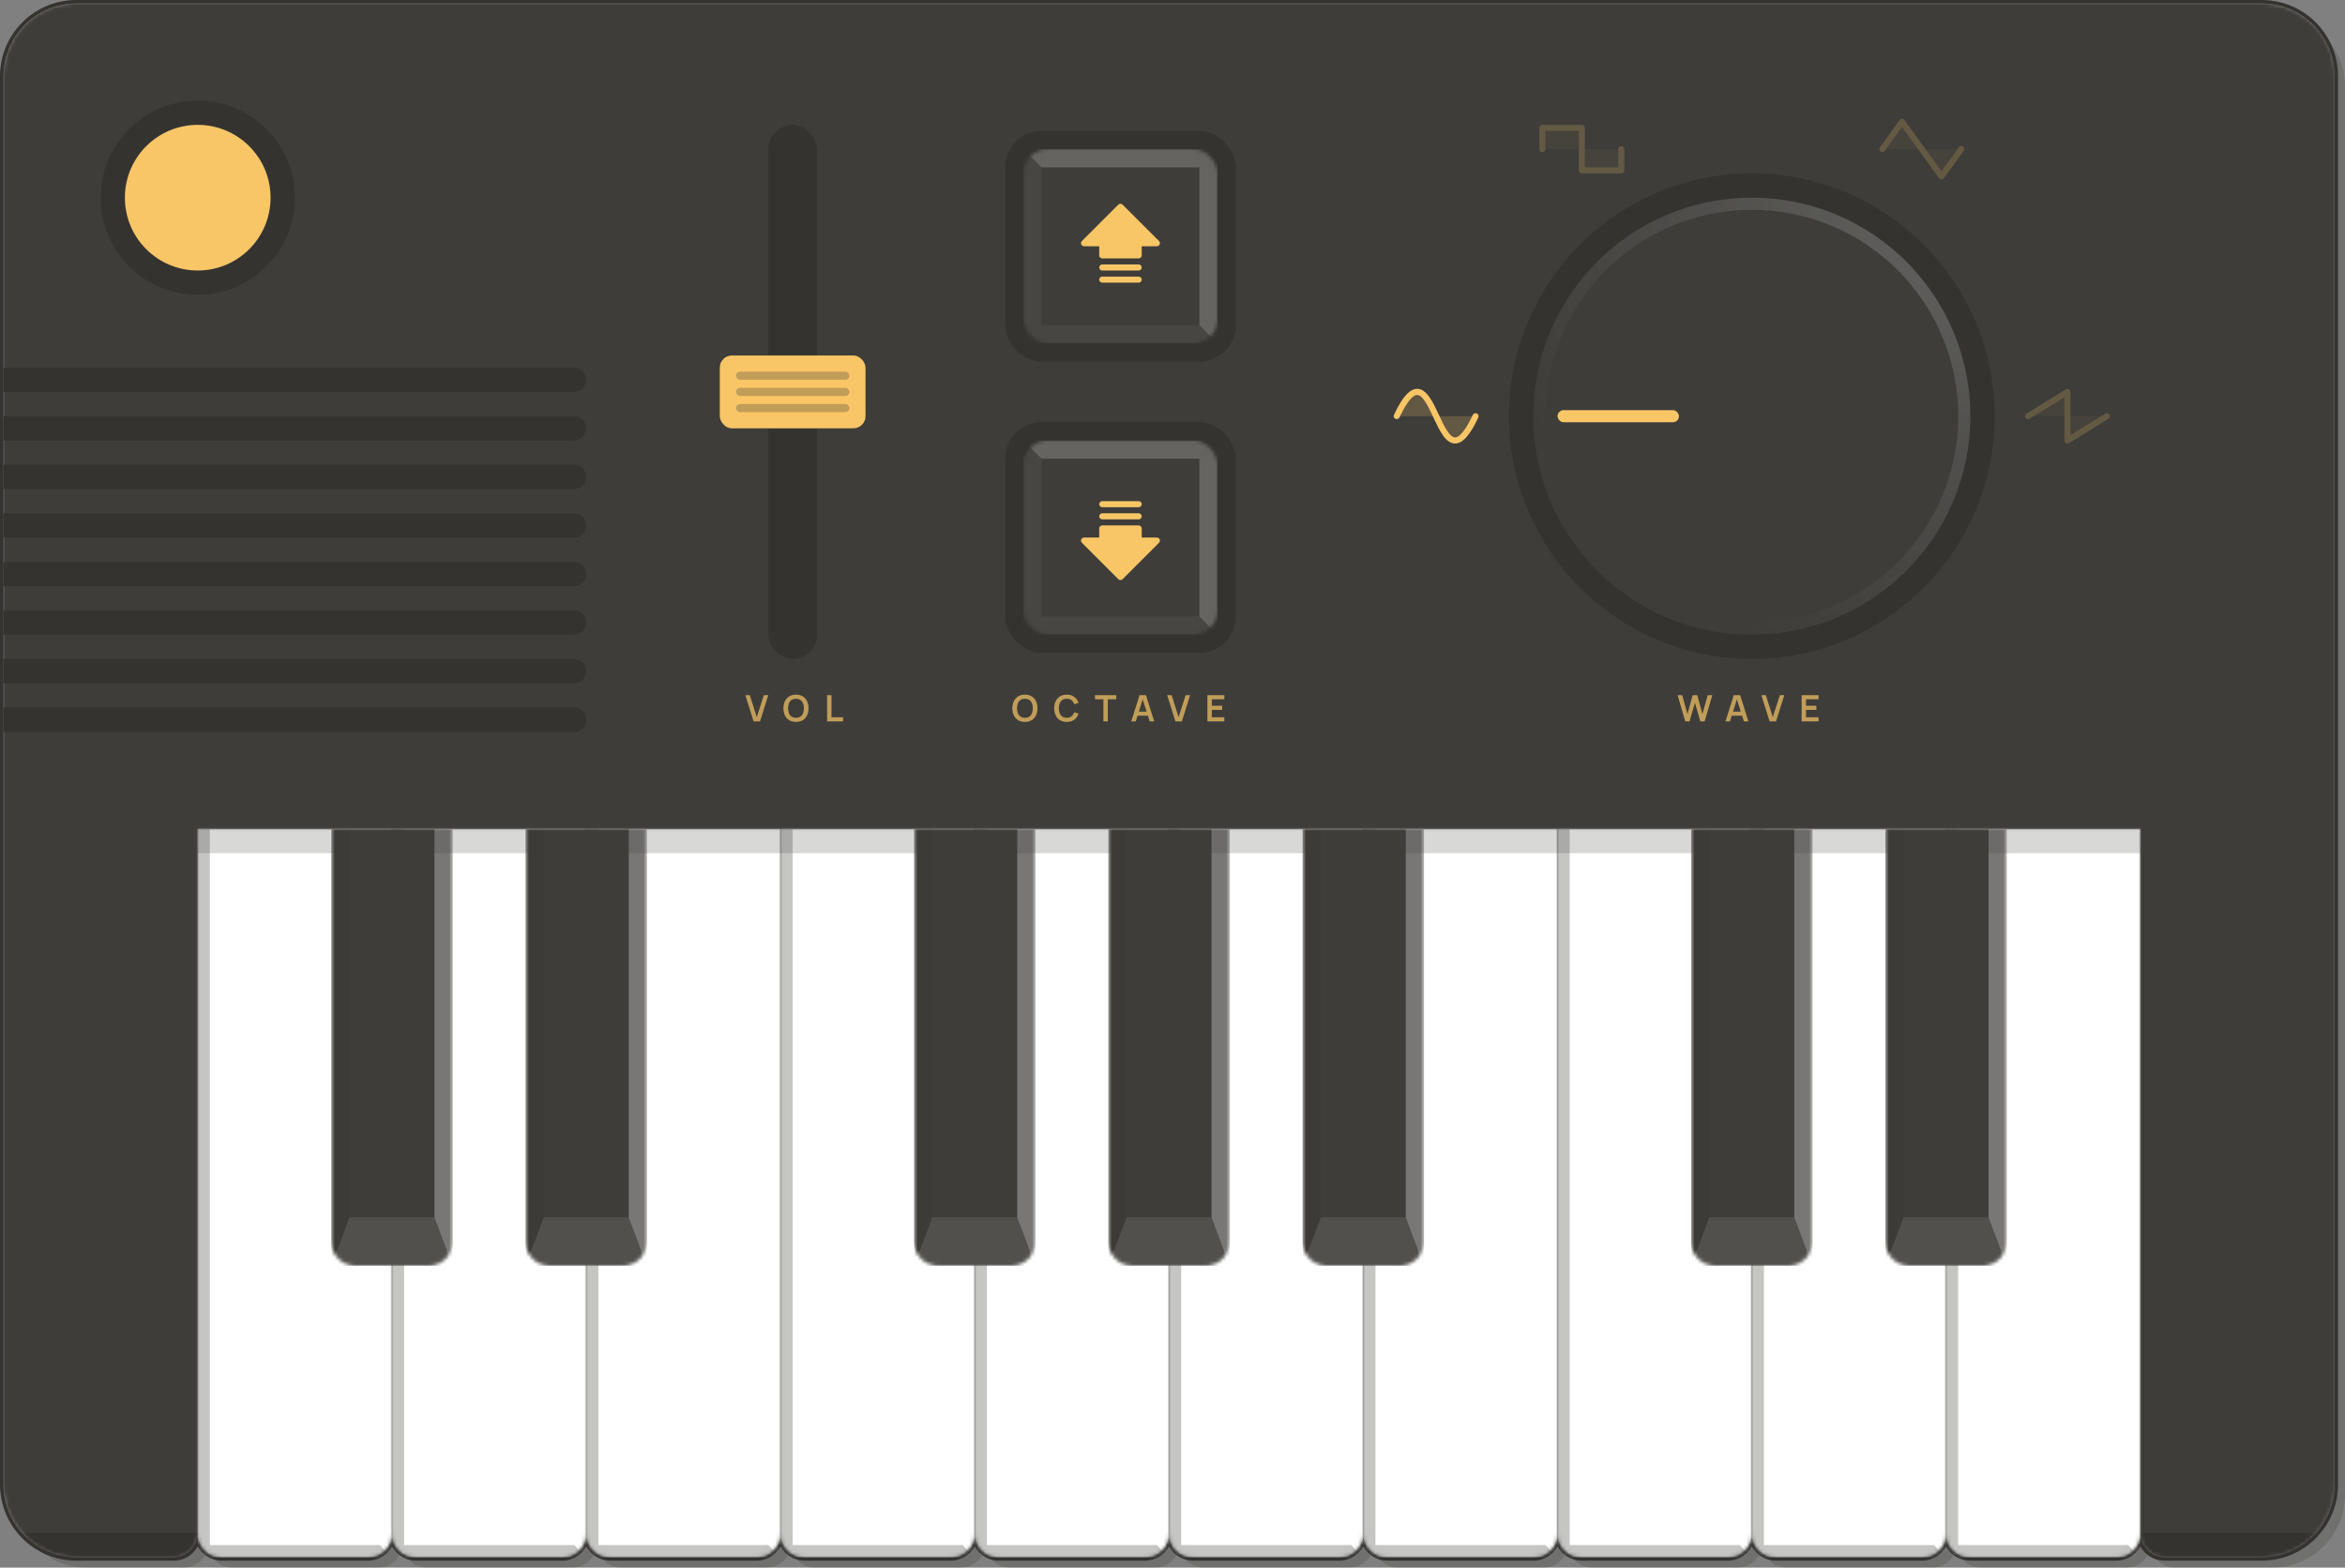 <svg width="676" height="452" viewBox="0 0 676 452" fill="none" xmlns="http://www.w3.org/2000/svg">
<rect x="0" y="0" width="676" height="452" fill="#808080" stroke="none"/>
<path opacity="0.2" fill-rule="evenodd" clip-rule="evenodd" d="M25 4C13.402 4 4 13.402 4 25V431C4 442.598 13.402 452 25 452H53C56.866 452 60 448.866 60 445C60 448.866 63.134 452 67 452H109C112.866 452 116 448.866 116 445C116 448.866 119.134 452 123 452H165C168.866 452 172 448.866 172 445C172 448.866 175.134 452 179 452H221C224.866 452 228 448.866 228 445C228 448.866 231.134 452 235 452H277C280.866 452 284 448.866 284 445C284 448.866 287.134 452 291 452H333C336.866 452 340 448.866 340 445C340 448.866 343.134 452 347 452H389C392.866 452 396 448.866 396 445C396 448.866 399.134 452 403 452H445C448.866 452 452 448.866 452 445C452 448.866 455.134 452 459 452H501C504.866 452 508 448.866 508 445C508 448.866 511.134 452 515 452H557C560.866 452 564 448.866 564 445C564 448.866 567.134 452 571 452H613C616.86 452 619.99 448.876 620 445.019C620.01 448.876 623.14 452 627 452H655C666.598 452 676 442.598 676 431V25C676 13.402 666.598 4 655 4H25Z" fill="#343330"/>
<path d="M22 0.5C10.126 0.5 0.5 10.126 0.5 22V428C0.5 439.874 10.126 449.5 22 449.5H50C53.191 449.5 55.916 447.507 57 444.698C58.084 447.507 60.809 449.5 64 449.5H106C109.191 449.5 111.917 447.507 113 444.698C114.083 447.507 116.809 449.5 120 449.5H162C165.191 449.5 167.917 447.507 169 444.698C170.083 447.507 172.809 449.5 176 449.5H218C221.191 449.5 223.917 447.507 225 444.698C226.083 447.507 228.809 449.5 232 449.5H274C277.191 449.5 279.917 447.507 281 444.698C282.083 447.507 284.809 449.5 288 449.5H330C333.191 449.5 335.917 447.507 337 444.698C338.083 447.507 340.809 449.5 344 449.5H386C389.191 449.5 391.917 447.507 393 444.698C394.083 447.507 396.809 449.5 400 449.5H442C445.191 449.5 447.917 447.507 449 444.698C450.083 447.507 452.809 449.5 456 449.5H498C501.191 449.5 503.917 447.507 505 444.698C506.083 447.507 508.809 449.5 512 449.5H554C557.191 449.5 559.917 447.507 561 444.698C562.083 447.507 564.809 449.5 568 449.5H610C613.191 449.5 615.917 447.507 617 444.698C618.083 447.507 620.809 449.5 624 449.5H652C663.874 449.5 673.5 439.874 673.5 428V22C673.5 10.126 663.874 0.5 652 0.5H22Z" stroke="#343330"/>
<mask id="mask0_215_32182" style="mask-type:alpha" maskUnits="userSpaceOnUse" x="1" y="1" width="672" height="448">
<path d="M1 22C1 10.402 10.402 1 22 1L652 1C663.598 1 673 10.402 673 22V428C673 439.598 663.598 449 652 449H624C620.134 449 617 445.866 617 442V239H57L57 442C57 445.866 53.866 449 50 449H22C10.402 449 1 439.598 1 428L1 22Z" fill="#31351F"/>
</mask>
<g mask="url(#mask0_215_32182)">
<path d="M1 22C1 10.402 10.402 1 22 1L652 1C663.598 1 673 10.402 673 22V428C673 439.598 663.598 449 652 449H624C620.134 449 617 445.866 617 442V239H57L57 442C57 445.866 53.866 449 50 449H22C10.402 449 1 439.598 1 428L1 22Z" fill="#3E3D3A"/>
<rect x="1" y="442" width="56" height="7" fill="#343330"/>
<rect x="617" y="442" width="56" height="7" fill="#343330"/>
</g>
<mask id="mask1_215_32182" style="mask-type:alpha" maskUnits="userSpaceOnUse" x="57" y="239" width="56" height="210">
<path d="M57 239H113V442C113 445.866 109.866 449 106 449H64C60.134 449 57 445.866 57 442V239Z" fill="white"/>
</mask>
<g mask="url(#mask1_215_32182)">
<path d="M57 239H113V449H57V239Z" fill="white"/>
<path opacity="0.3" d="M60.5 445.5H109.5L113 449H57L60.5 445.5Z" fill="#3E3D3A"/>
<path opacity="0.3" d="M60.5 239H57V449L60.5 445.5V239Z" fill="#3E3D3A"/>
</g>
<mask id="mask2_215_32182" style="mask-type:alpha" maskUnits="userSpaceOnUse" x="113" y="239" width="56" height="210">
<path d="M113 239H169L169 442C169 445.866 165.866 449 162 449H120C116.134 449 113 445.866 113 442L113 239Z" fill="white"/>
</mask>
<g mask="url(#mask2_215_32182)">
<path d="M113 239H169L169 449H113L113 239Z" fill="white"/>
<path opacity="0.3" d="M116.5 445.5H165.5L169 449H113L116.5 445.5Z" fill="#3E3D3A"/>
<path opacity="0.3" d="M116.5 239H113L113 449L116.5 445.5L116.5 239Z" fill="#3E3D3A"/>
</g>
<mask id="mask3_215_32182" style="mask-type:alpha" maskUnits="userSpaceOnUse" x="169" y="239" width="56" height="210">
<path d="M169 239H225V442C225 445.866 221.866 449 218 449H176C172.134 449 169 445.866 169 442V239Z" fill="white"/>
</mask>
<g mask="url(#mask3_215_32182)">
<path d="M169 239H225V449H169V239Z" fill="white"/>
<path opacity="0.3" d="M172.5 445.5H221.5L225 449H169L172.5 445.5Z" fill="#3E3D3A"/>
<path opacity="0.3" d="M172.5 239H169L169 449L172.5 445.5V239Z" fill="#3E3D3A"/>
</g>
<mask id="mask4_215_32182" style="mask-type:alpha" maskUnits="userSpaceOnUse" x="225" y="239" width="56" height="210">
<path d="M225 239H281V442C281 445.866 277.866 449 274 449H232C228.134 449 225 445.866 225 442V239Z" fill="white"/>
</mask>
<g mask="url(#mask4_215_32182)">
<path d="M225 239H281V449H225V239Z" fill="white"/>
<path opacity="0.3" d="M228.5 445.5H277.5L281 449H225L228.5 445.5Z" fill="#3E3D3A"/>
<path opacity="0.3" d="M228.5 239H225L225 449L228.5 445.5V239Z" fill="#3E3D3A"/>
</g>
<mask id="mask5_215_32182" style="mask-type:alpha" maskUnits="userSpaceOnUse" x="281" y="239" width="56" height="210">
<path d="M281 239H337V442C337 445.866 333.866 449 330 449H288C284.134 449 281 445.866 281 442V239Z" fill="white"/>
</mask>
<g mask="url(#mask5_215_32182)">
<path d="M281 239H337V449H281V239Z" fill="white"/>
<path opacity="0.3" d="M284.5 445.5H333.5L337 449H281L284.5 445.5Z" fill="#3E3D3A"/>
<path opacity="0.3" d="M284.5 239H281V449L284.5 445.5V239Z" fill="#3E3D3A"/>
</g>
<mask id="mask6_215_32182" style="mask-type:alpha" maskUnits="userSpaceOnUse" x="337" y="239" width="56" height="210">
<path d="M337 239H393V442C393 445.866 389.866 449 386 449H344C340.134 449 337 445.866 337 442V239Z" fill="white"/>
</mask>
<g mask="url(#mask6_215_32182)">
<path d="M337 239H393V449H337V239Z" fill="white"/>
<path opacity="0.3" d="M340.5 445.5H389.5L393 449H337L340.5 445.5Z" fill="#3E3D3A"/>
<path opacity="0.3" d="M340.5 239H337V449L340.5 445.5V239Z" fill="#3E3D3A"/>
</g>
<mask id="mask7_215_32182" style="mask-type:alpha" maskUnits="userSpaceOnUse" x="393" y="239" width="56" height="210">
<path d="M393 239H449V442C449 445.866 445.866 449 442 449H400C396.134 449 393 445.866 393 442V239Z" fill="white"/>
</mask>
<g mask="url(#mask7_215_32182)">
<path d="M393 239H449V449H393V239Z" fill="white"/>
<path opacity="0.3" d="M396.5 445.5H445.5L449 449H393L396.5 445.5Z" fill="#3E3D3A"/>
<path opacity="0.3" d="M396.5 239H393V449L396.5 445.5V239Z" fill="#3E3D3A"/>
</g>
<mask id="mask8_215_32182" style="mask-type:alpha" maskUnits="userSpaceOnUse" x="449" y="239" width="56" height="210">
<path d="M449 239H505V442C505 445.866 501.866 449 498 449H456C452.134 449 449 445.866 449 442V239Z" fill="white"/>
</mask>
<g mask="url(#mask8_215_32182)">
<path d="M449 239H505V449H449V239Z" fill="white"/>
<path opacity="0.3" d="M452.5 445.5H501.5L505 449H449L452.5 445.5Z" fill="#3E3D3A"/>
<path opacity="0.3" d="M452.5 239H449V449L452.5 445.5V239Z" fill="#3E3D3A"/>
</g>
<mask id="mask9_215_32182" style="mask-type:alpha" maskUnits="userSpaceOnUse" x="505" y="239" width="56" height="210">
<path d="M505 239H561V442C561 445.866 557.866 449 554 449H512C508.134 449 505 445.866 505 442V239Z" fill="white"/>
</mask>
<g mask="url(#mask9_215_32182)">
<path d="M505 239H561V449H505V239Z" fill="white"/>
<path opacity="0.3" d="M508.5 445.5H557.5L561 449H505L508.5 445.5Z" fill="#3E3D3A"/>
<path opacity="0.3" d="M508.5 239H505V449L508.5 445.5V239Z" fill="#3E3D3A"/>
</g>
<mask id="mask10_215_32182" style="mask-type:alpha" maskUnits="userSpaceOnUse" x="561" y="239" width="56" height="210">
<path d="M561 239H617V442C617 445.866 613.866 449 610 449H568C564.134 449 561 445.866 561 442V239Z" fill="white"/>
</mask>
<g mask="url(#mask10_215_32182)">
<path d="M561 239H617V449H561V239Z" fill="white"/>
<path opacity="0.3" d="M564.5 445.5H613.5L617 449H561L564.5 445.5Z" fill="#3E3D3A"/>
<path opacity="0.3" d="M564.5 239H561V449L564.5 445.5V239Z" fill="#3E3D3A"/>
</g>
<mask id="mask11_215_32182" style="mask-type:alpha" maskUnits="userSpaceOnUse" x="95" y="239" width="36" height="126">
<path d="M95.5 239H130.5V358C130.5 361.866 127.366 365 123.5 365H102.5C98.634 365 95.5 361.866 95.5 358V239Z" fill="white"/>
</mask>
<g mask="url(#mask11_215_32182)">
<path d="M95.5 239H130.5V365H95.5V239Z" fill="#3E3D3A"/>
<path opacity="0.1" d="M100.75 351H125.25L130.5 365H95.5L100.75 351Z" fill="white"/>
<path opacity="0.3" d="M125.25 351L130.5 365V239H125.25V351Z" fill="white"/>
<path opacity="0.2" d="M100.75 351L95.5 365L95.5 239H100.75V351Z" fill="#343330"/>
</g>
<mask id="mask12_215_32182" style="mask-type:alpha" maskUnits="userSpaceOnUse" x="151" y="238" width="36" height="127">
<path d="M151.5 238.998H186.5V357.998C186.5 361.864 183.366 364.998 179.5 364.998H158.5C154.634 364.998 151.5 361.864 151.5 357.998V238.998Z" fill="white"/>
</mask>
<g mask="url(#mask12_215_32182)">
<path d="M151.5 238.998H186.5V364.998H151.5V238.998Z" fill="#3E3D3A"/>
<path opacity="0.1" d="M156.75 350.998H181.25L186.5 364.998H151.5L156.75 350.998Z" fill="white"/>
<path opacity="0.3" d="M181.25 350.998L186.5 364.998V238.998H181.25V350.998Z" fill="white"/>
<path opacity="0.2" d="M156.75 350.998L151.5 364.998V238.998H156.75V350.998Z" fill="#343330"/>
</g>
<mask id="mask13_215_32182" style="mask-type:alpha" maskUnits="userSpaceOnUse" x="263" y="239" width="36" height="126">
<path d="M263.5 239H298.5V358C298.5 361.866 295.366 365 291.5 365H270.5C266.634 365 263.5 361.866 263.5 358V239Z" fill="white"/>
</mask>
<g mask="url(#mask13_215_32182)">
<path d="M263.5 239H298.5V365H263.5V239Z" fill="#3E3D3A"/>
<path opacity="0.1" d="M268.75 351H293.25L298.5 365H263.5L268.75 351Z" fill="white"/>
<path opacity="0.3" d="M293.25 351L298.5 365V239H293.25V351Z" fill="white"/>
<path opacity="0.2" d="M268.75 351L263.5 365V239H268.75V351Z" fill="#343330"/>
</g>
<mask id="mask14_215_32182" style="mask-type:alpha" maskUnits="userSpaceOnUse" x="319" y="239" width="36" height="126">
<path d="M319.5 239H354.5V358C354.5 361.866 351.366 365 347.5 365H326.5C322.634 365 319.5 361.866 319.5 358V239Z" fill="white"/>
</mask>
<g mask="url(#mask14_215_32182)">
<path d="M319.5 239H354.5V365H319.5V239Z" fill="#3E3D3A"/>
<path opacity="0.1" d="M324.75 351H349.25L354.5 365H319.5L324.75 351Z" fill="white"/>
<path opacity="0.3" d="M349.25 351L354.5 365V239H349.25V351Z" fill="white"/>
<path opacity="0.2" d="M324.75 351L319.5 365V239H324.75V351Z" fill="#343330"/>
</g>
<mask id="mask15_215_32182" style="mask-type:alpha" maskUnits="userSpaceOnUse" x="375" y="239" width="36" height="126">
<path d="M375.499 239H410.499V358C410.499 361.866 407.365 365 403.499 365H382.499C378.633 365 375.499 361.866 375.499 358V239Z" fill="white"/>
</mask>
<g mask="url(#mask15_215_32182)">
<path d="M375.499 239H410.499V365H375.499V239Z" fill="#3E3D3A"/>
<path opacity="0.1" d="M380.749 351H405.249L410.499 365H375.499L380.749 351Z" fill="white"/>
<path opacity="0.3" d="M405.249 351L410.499 365L410.499 239H405.249V351Z" fill="white"/>
<path opacity="0.2" d="M380.749 351L375.499 365V239H380.749V351Z" fill="#343330"/>
</g>
<mask id="mask16_215_32182" style="mask-type:alpha" maskUnits="userSpaceOnUse" x="487" y="239" width="36" height="126">
<path d="M487.5 239H522.5V358C522.5 361.866 519.366 365 515.5 365H494.5C490.634 365 487.5 361.866 487.5 358V239Z" fill="white"/>
</mask>
<g mask="url(#mask16_215_32182)">
<path d="M487.5 239H522.5V365H487.5V239Z" fill="#3E3D3A"/>
<path opacity="0.1" d="M492.75 351H517.25L522.5 365H487.5L492.75 351Z" fill="white"/>
<path opacity="0.3" d="M517.25 351L522.5 365V239H517.25V351Z" fill="white"/>
<path opacity="0.2" d="M492.75 351L487.5 365V239H492.75V351Z" fill="#343330"/>
</g>
<mask id="mask17_215_32182" style="mask-type:alpha" maskUnits="userSpaceOnUse" x="543" y="239" width="36" height="126">
<path d="M543.5 239H578.5V358C578.5 361.866 575.366 365 571.5 365H550.5C546.634 365 543.5 361.866 543.5 358V239Z" fill="white"/>
</mask>
<g mask="url(#mask17_215_32182)">
<path d="M543.5 239H578.5V365H543.5V239Z" fill="#3E3D3A"/>
<path opacity="0.1" d="M548.75 351H573.25L578.5 365H543.5L548.75 351Z" fill="white"/>
<path opacity="0.3" d="M573.25 351L578.5 365V239H573.25V351Z" fill="white"/>
<path opacity="0.2" d="M548.75 351L543.5 365V239H548.75V351Z" fill="#343330"/>
</g>
<rect opacity="0.2" x="57" y="239" width="560" height="7" fill="#3E3D3A"/>
<circle cx="505" cy="120" r="66.5" fill="#3E3D3A" stroke="#343330" stroke-width="7"/>
<path opacity="0.2" d="M425.375 120C419.688 132.124 416.844 126.063 414 120H425.375ZM402.625 120H414C411.156 113.937 408.313 107.876 402.625 120Z" fill="#F8C666"/>
<path d="M426.167 120.372C423.761 125.491 421.639 127.875 419.473 127.875C416.728 127.875 415.018 124.231 413.208 120.372C411.78 117.327 410.161 113.875 408.531 113.875C406.737 113.875 404.56 117.945 403.421 120.372C403.32 120.578 403.142 120.735 402.926 120.811C402.709 120.887 402.472 120.875 402.264 120.777C402.057 120.68 401.896 120.505 401.816 120.29C401.736 120.075 401.744 119.837 401.837 119.628C404.234 114.509 406.361 112.125 408.531 112.125C411.276 112.125 412.986 115.769 414.796 119.628C416.22 122.673 417.839 126.125 419.469 126.125C421.262 126.125 423.44 122.055 424.579 119.628C424.68 119.422 424.858 119.265 425.074 119.189C425.291 119.113 425.528 119.125 425.736 119.223C425.943 119.32 426.104 119.495 426.184 119.71C426.264 119.925 426.256 120.163 426.162 120.372H426.167Z" fill="#F8C666"/>
<g opacity="0.2">
<path opacity="0.2" d="M456 36.875V43H444.625V36.875H456ZM456 43V49.125H467.375V43H456Z" fill="#F8C666"/>
<path d="M468.25 43V49.125C468.25 49.357 468.158 49.58 467.994 49.744C467.83 49.908 467.607 50 467.375 50H456C455.768 50 455.545 49.908 455.381 49.744C455.217 49.58 455.125 49.357 455.125 49.125V37.75H445.5V43C445.5 43.232 445.408 43.455 445.244 43.619C445.08 43.783 444.857 43.875 444.625 43.875C444.393 43.875 444.17 43.783 444.006 43.619C443.842 43.455 443.75 43.232 443.75 43V36.875C443.75 36.643 443.842 36.42 444.006 36.256C444.17 36.092 444.393 36 444.625 36H456C456.232 36 456.455 36.092 456.619 36.256C456.783 36.42 456.875 36.643 456.875 36.875V48.25H466.5V43C466.5 42.768 466.592 42.545 466.756 42.381C466.92 42.217 467.143 42.125 467.375 42.125C467.607 42.125 467.83 42.217 467.994 42.381C468.158 42.545 468.25 42.768 468.25 43Z" fill="#F8C666"/>
</g>
<g opacity="0.2">
<path opacity="0.2" d="M548.313 35.125L554 43H542.625L548.313 35.125ZM565.375 43H554L559.688 50.875L565.375 43Z" fill="#F8C666"/>
<path d="M566.084 43.512L560.396 51.387C560.315 51.5 560.208 51.592 560.085 51.656C559.961 51.719 559.824 51.752 559.685 51.752C559.546 51.752 559.409 51.719 559.286 51.656C559.162 51.592 559.055 51.5 558.974 51.387L548.312 36.62L543.335 43.51C543.268 43.604 543.183 43.683 543.085 43.743C542.987 43.804 542.878 43.844 542.765 43.863C542.651 43.882 542.535 43.877 542.423 43.851C542.311 43.825 542.205 43.776 542.112 43.709C542.019 43.642 541.939 43.557 541.879 43.459C541.818 43.361 541.778 43.253 541.759 43.139C541.741 43.026 541.745 42.91 541.771 42.797C541.798 42.685 541.846 42.58 541.913 42.486L547.6 34.611C547.681 34.499 547.788 34.407 547.912 34.343C548.035 34.28 548.172 34.247 548.311 34.247C548.45 34.247 548.587 34.28 548.711 34.343C548.835 34.407 548.941 34.499 549.022 34.611L559.687 49.377L564.665 42.486C564.732 42.393 564.817 42.314 564.915 42.253C565.013 42.193 565.122 42.152 565.235 42.134C565.349 42.115 565.465 42.119 565.577 42.146C565.689 42.172 565.795 42.22 565.888 42.287C565.981 42.355 566.06 42.44 566.121 42.537C566.182 42.635 566.222 42.744 566.241 42.858C566.259 42.971 566.255 43.087 566.229 43.199C566.202 43.311 566.154 43.417 566.087 43.51L566.084 43.512Z" fill="#F8C666"/>
</g>
<g opacity="0.2">
<path opacity="0.2" d="M596 113V120H584.625L596 113ZM607.375 120H596V127L607.375 120Z" fill="#F8C666"/>
<path d="M607.833 120.744L596.458 127.744C596.326 127.826 596.174 127.87 596.018 127.874C595.863 127.877 595.709 127.839 595.573 127.763C595.438 127.687 595.324 127.576 595.246 127.442C595.167 127.308 595.125 127.155 595.125 126.999V114.566L585.083 120.744C584.886 120.857 584.653 120.889 584.433 120.832C584.213 120.776 584.023 120.637 583.904 120.443C583.785 120.25 583.746 120.017 583.795 119.796C583.844 119.574 583.977 119.38 584.167 119.255L595.542 112.255C595.674 112.173 595.826 112.128 595.982 112.125C596.137 112.122 596.291 112.16 596.427 112.236C596.563 112.312 596.676 112.423 596.755 112.557C596.833 112.691 596.875 112.844 596.875 112.999V125.433L606.917 119.255C607.114 119.142 607.347 119.11 607.567 119.167C607.788 119.223 607.977 119.362 608.096 119.556C608.215 119.749 608.254 119.981 608.205 120.203C608.156 120.425 608.023 120.619 607.833 120.744Z" fill="#F8C666"/>
</g>
<path opacity="0.2" fill-rule="evenodd" clip-rule="evenodd" d="M505 183C539.794 183 568 154.794 568 120C568 85.206 539.794 57 505 57C470.206 57 442 85.206 442 120C442 154.794 470.206 183 505 183ZM505 179.5C537.861 179.5 564.5 152.861 564.5 120C564.5 87.139 537.861 60.5 505 60.5C472.139 60.5 445.5 87.139 445.5 120C445.5 152.861 472.139 179.5 505 179.5Z" fill="url(#paint0_radial_215_32182)"/>
<rect x="449" y="118.25" width="35" height="3.5" rx="1.75" fill="#F8C666"/>
<rect x="289.75" y="37.75" width="66.5" height="66.5" rx="10.5" fill="#343330"/>
<mask id="mask18_215_32182" style="mask-type:alpha" maskUnits="userSpaceOnUse" x="295" y="43" width="56" height="56">
<rect x="295" y="43" width="56" height="56" rx="7" fill="#C0A9B0"/>
</mask>
<g mask="url(#mask18_215_32182)">
<rect x="295" y="43" width="56" height="56" fill="#3E3D3A"/>
<path d="M329.125 80.626C329.125 80.858 329.033 81.08 328.869 81.244C328.705 81.409 328.482 81.501 328.25 81.501H317.75C317.518 81.501 317.295 81.409 317.131 81.244C316.967 81.08 316.875 80.858 316.875 80.626C316.875 80.394 316.967 80.171 317.131 80.007C317.295 79.843 317.518 79.751 317.75 79.751H328.25C328.482 79.751 328.705 79.843 328.869 80.007C329.033 80.171 329.125 80.394 329.125 80.626ZM334.119 69.507L323.619 59.007C323.538 58.925 323.441 58.861 323.335 58.817C323.229 58.773 323.115 58.75 323 58.75C322.885 58.75 322.771 58.773 322.665 58.817C322.559 58.861 322.462 58.925 322.381 59.007L311.881 69.507C311.758 69.629 311.675 69.785 311.641 69.955C311.607 70.125 311.625 70.301 311.691 70.461C311.757 70.621 311.869 70.757 312.013 70.853C312.157 70.95 312.327 71.001 312.5 71.001H316.875V73.626C316.875 73.858 316.967 74.08 317.131 74.244C317.295 74.409 317.518 74.501 317.75 74.501H328.25C328.482 74.501 328.705 74.409 328.869 74.244C329.033 74.08 329.125 73.858 329.125 73.626V71.001H333.5C333.673 71.001 333.842 70.95 333.986 70.853C334.13 70.757 334.243 70.621 334.309 70.461C334.375 70.301 334.393 70.125 334.359 69.955C334.325 69.785 334.242 69.629 334.119 69.507ZM328.25 76.251H317.75C317.518 76.251 317.295 76.343 317.131 76.507C316.967 76.671 316.875 76.894 316.875 77.126C316.875 77.358 316.967 77.58 317.131 77.744C317.295 77.909 317.518 78.001 317.75 78.001H328.25C328.482 78.001 328.705 77.909 328.869 77.744C329.033 77.58 329.125 77.358 329.125 77.126C329.125 76.894 329.033 76.671 328.869 76.507C328.705 76.343 328.482 76.251 328.25 76.251Z" fill="#F8C666"/>
<path opacity="0.05" d="M295 43L300.25 48.25V93.75L295 99V43Z" fill="white"/>
<path opacity="0.2" d="M345.75 48.25L351 43V99L345.75 93.75V48.25Z" fill="white"/>
<path opacity="0.05" d="M295 99H351L345.75 93.75L300.25 93.75L295 99Z" fill="white"/>
<path opacity="0.2" d="M295 43H351L345.75 48.25H300.25L295 43Z" fill="white"/>
</g>
<rect x="289.75" y="121.75" width="66.5" height="66.5" rx="10.5" fill="#343330"/>
<mask id="mask19_215_32182" style="mask-type:alpha" maskUnits="userSpaceOnUse" x="295" y="127" width="56" height="56">
<rect x="295" y="127" width="56" height="56" rx="7" fill="#C0A9B0"/>
</mask>
<g mask="url(#mask19_215_32182)">
<rect x="295" y="127" width="56" height="56" fill="#3E3D3A"/>
<path d="M316.875 145.375C316.875 145.143 316.967 144.92 317.131 144.756C317.295 144.592 317.518 144.5 317.75 144.5H328.25C328.482 144.5 328.705 144.592 328.869 144.756C329.033 144.92 329.125 145.143 329.125 145.375C329.125 145.607 329.033 145.83 328.869 145.994C328.705 146.158 328.482 146.25 328.25 146.25H317.75C317.518 146.25 317.295 146.158 317.131 145.994C316.967 145.83 316.875 145.607 316.875 145.375ZM334.308 155.54C334.242 155.38 334.13 155.244 333.986 155.148C333.842 155.051 333.673 155 333.5 155H329.125V152.375C329.125 152.143 329.033 151.92 328.869 151.756C328.705 151.592 328.482 151.5 328.25 151.5H317.75C317.518 151.5 317.295 151.592 317.131 151.756C316.967 151.92 316.875 152.143 316.875 152.375V155H312.5C312.327 155 312.157 155.051 312.013 155.147C311.869 155.243 311.757 155.38 311.691 155.54C311.625 155.7 311.607 155.876 311.641 156.046C311.675 156.216 311.758 156.372 311.881 156.494L322.381 166.994C322.462 167.075 322.559 167.14 322.665 167.184C322.771 167.228 322.885 167.251 323 167.251C323.115 167.251 323.229 167.228 323.335 167.184C323.441 167.14 323.538 167.075 323.619 166.994L334.119 156.494C334.241 156.372 334.325 156.216 334.358 156.046C334.392 155.876 334.375 155.7 334.308 155.54ZM317.75 149.75H328.25C328.482 149.75 328.705 149.658 328.869 149.494C329.033 149.33 329.125 149.107 329.125 148.875C329.125 148.643 329.033 148.42 328.869 148.256C328.705 148.092 328.482 148 328.25 148H317.75C317.518 148 317.295 148.092 317.131 148.256C316.967 148.42 316.875 148.643 316.875 148.875C316.875 149.107 316.967 149.33 317.131 149.494C317.295 149.658 317.518 149.75 317.75 149.75Z" fill="#F8C666"/>
<path opacity="0.05" d="M295 127L300.25 132.25V177.75L295 183V127Z" fill="white"/>
<path opacity="0.2" d="M345.75 132.25L351 127V183L345.75 177.75V132.25Z" fill="white"/>
<path opacity="0.05" d="M295 183H351L345.75 177.75H300.25L295 183Z" fill="white"/>
<path opacity="0.2" d="M295 127H351L345.75 132.25H300.25L295 127Z" fill="white"/>
</g>
<rect x="221.5" y="36" width="14" height="154" rx="7" fill="#343330"/>
<rect x="207.5" y="102.5" width="42" height="21" rx="3.5" fill="#F8C666"/>
<rect opacity="0.3" x="212.167" y="107.166" width="32.667" height="2.333" rx="1.167" fill="#3E3D3A"/>
<rect opacity="0.3" x="212.167" y="111.832" width="32.667" height="2.333" rx="1.167" fill="#3E3D3A"/>
<rect opacity="0.3" x="212.167" y="116.498" width="32.667" height="2.333" rx="1.167" fill="#3E3D3A"/>
<path fill-rule="evenodd" clip-rule="evenodd" d="M165.5 106H1V113H165.5C167.433 113 169 111.433 169 109.5C169 107.567 167.433 106 165.5 106ZM165.5 120H1V127H165.5C167.433 127 169 125.433 169 123.5C169 121.567 167.433 120 165.5 120ZM1 134L165.5 134C167.433 134 169 135.567 169 137.5C169 139.433 167.433 141 165.5 141H1V134ZM165.5 148H1V155H165.5C167.433 155 169 153.433 169 151.5C169 149.567 167.433 148 165.5 148ZM1 162H165.5C167.433 162 169 163.567 169 165.5C169 167.433 167.433 169 165.5 169H1V162ZM165.5 176H1L1 183H165.5C167.433 183 169 181.433 169 179.5C169 177.567 167.433 176 165.5 176ZM1 190H165.5C167.433 190 169 191.567 169 193.5C169 195.433 167.433 197 165.5 197H1L1 190ZM165.5 204H1L1 211H165.5C167.433 211 169 209.433 169 207.5C169 205.567 167.433 204 165.5 204Z" fill="#343330"/>
<circle cx="57" cy="57" r="28" fill="#343330"/>
<circle cx="57" cy="57" r="21" fill="#F8C666"/>
<g opacity="0.7">
<path d="M295.455 208.158C294.699 208.158 294.051 207.994 293.512 207.665C292.973 207.332 292.559 206.87 292.268 206.279C291.981 205.687 291.838 205.001 291.838 204.221C291.838 203.44 291.981 202.754 292.268 202.163C292.559 201.571 292.973 201.111 293.512 200.782C294.051 200.449 294.699 200.283 295.455 200.283C296.211 200.283 296.858 200.449 297.397 200.782C297.94 201.111 298.355 201.571 298.642 202.163C298.932 202.754 299.077 203.44 299.077 204.221C299.077 205.001 298.932 205.687 298.642 206.279C298.355 206.87 297.94 207.332 297.397 207.665C296.858 207.994 296.211 208.158 295.455 208.158ZM295.455 206.966C295.962 206.97 296.384 206.858 296.72 206.63C297.06 206.403 297.313 206.083 297.481 205.67C297.653 205.257 297.739 204.774 297.739 204.221C297.739 203.668 297.653 203.188 297.481 202.782C297.313 202.373 297.06 202.054 296.72 201.827C296.384 201.599 295.962 201.482 295.455 201.475C294.947 201.471 294.526 201.583 294.19 201.811C293.854 202.038 293.6 202.359 293.428 202.772C293.26 203.185 293.176 203.668 293.176 204.221C293.176 204.774 293.26 205.255 293.428 205.664C293.596 206.07 293.848 206.387 294.184 206.615C294.524 206.842 294.947 206.959 295.455 206.966Z" fill="#F8C666"/>
<path d="M307.52 208.158C306.764 208.158 306.116 207.994 305.577 207.665C305.038 207.332 304.623 206.87 304.333 206.279C304.046 205.687 303.902 205.001 303.902 204.221C303.902 203.44 304.046 202.754 304.333 202.163C304.623 201.571 305.038 201.111 305.577 200.782C306.116 200.449 306.764 200.283 307.52 200.283C308.391 200.283 309.117 200.502 309.698 200.939C310.279 201.373 310.687 201.96 310.922 202.698L309.646 203.05C309.499 202.556 309.249 202.171 308.895 201.895C308.542 201.615 308.083 201.475 307.52 201.475C307.012 201.475 306.589 201.589 306.249 201.816C305.913 202.044 305.659 202.364 305.488 202.777C305.32 203.186 305.234 203.668 305.231 204.221C305.231 204.774 305.315 205.257 305.483 205.67C305.654 206.079 305.91 206.398 306.249 206.625C306.589 206.853 307.012 206.966 307.52 206.966C308.083 206.966 308.542 206.826 308.895 206.546C309.249 206.266 309.499 205.881 309.646 205.391L310.922 205.743C310.687 206.482 310.279 207.07 309.698 207.507C309.117 207.941 308.391 208.158 307.52 208.158Z" fill="#F8C666"/>
<path d="M318.091 208.001V201.627H315.644V200.441H321.803V201.627H319.356V208.001H318.091Z" fill="#F8C666"/>
<path d="M326.112 208.001L328.495 200.441H330.349L332.732 208.001H331.43L329.267 201.218H329.551L327.414 208.001H326.112ZM327.44 206.363V205.181H331.409V206.363H327.44Z" fill="#F8C666"/>
<path d="M338.844 208.001L336.461 200.441H337.763L339.758 206.772L341.779 200.441H343.081L340.697 208.001H338.844Z" fill="#F8C666"/>
<path d="M348.07 208.001V200.441H352.952V201.627H349.335V203.491H352.322V204.677H349.335V206.814H352.952V208.001H348.07Z" fill="#F8C666"/>
</g>
<g opacity="0.7">
<path d="M485.816 208.001L483.605 200.441H484.934L486.44 205.901L487.942 200.452L489.27 200.441L490.777 205.901L492.278 200.441H493.607L491.402 208.001H490.152L488.603 202.625L487.065 208.001H485.816Z" fill="#F8C666"/>
<path d="M497.4 208.001L499.784 200.441H501.637L504.02 208.001H502.718L500.555 201.218H500.839L498.702 208.001H497.4ZM498.728 206.363V205.182H502.697V206.363H498.728Z" fill="#F8C666"/>
<path d="M510.132 208.001L507.749 200.441H509.051L511.046 206.773L513.067 200.441H514.369L511.985 208.001H510.132Z" fill="#F8C666"/>
<path d="M519.358 208.001V200.441H524.24V201.628H520.623V203.492H523.61V204.678H520.623V206.815H524.24V208.001H519.358Z" fill="#F8C666"/>
</g>
<g opacity="0.7">
<path d="M217.243 208.001L214.86 200.441H216.162L218.157 206.772L220.178 200.441H221.48L219.097 208.001H217.243Z" fill="#F8C666"/>
<path d="M229.461 208.158C228.705 208.158 228.058 207.994 227.519 207.665C226.98 207.332 226.565 206.87 226.274 206.279C225.987 205.687 225.844 205.001 225.844 204.221C225.844 203.44 225.987 202.754 226.274 202.163C226.565 201.571 226.98 201.111 227.519 200.782C228.058 200.449 228.705 200.283 229.461 200.283C230.217 200.283 230.865 200.449 231.404 200.782C231.946 201.111 232.361 201.571 232.648 202.163C232.938 202.754 233.084 203.44 233.084 204.221C233.084 205.001 232.938 205.687 232.648 206.279C232.361 206.87 231.946 207.332 231.404 207.665C230.865 207.994 230.217 208.158 229.461 208.158ZM229.461 206.966C229.969 206.97 230.39 206.858 230.726 206.63C231.066 206.403 231.32 206.083 231.488 205.67C231.659 205.257 231.745 204.774 231.745 204.221C231.745 203.668 231.659 203.188 231.488 202.782C231.32 202.373 231.066 202.054 230.726 201.827C230.39 201.599 229.969 201.482 229.461 201.475C228.954 201.471 228.532 201.583 228.196 201.811C227.86 202.038 227.606 202.359 227.435 202.772C227.267 203.185 227.183 203.668 227.183 204.221C227.183 204.774 227.267 205.255 227.435 205.664C227.603 206.07 227.855 206.387 228.191 206.615C228.53 206.842 228.954 206.959 229.461 206.966Z" fill="#F8C666"/>
<path d="M238.434 208.001V200.441H239.699V206.814H243.038V208.001H238.434Z" fill="#F8C666"/>
</g>
<defs>
<radialGradient id="paint0_radial_215_32182" cx="0" cy="0" r="1" gradientUnits="userSpaceOnUse" gradientTransform="translate(568 57) rotate(116.565) scale(140.872)">
<stop stop-color="white"/>
<stop offset="1" stop-color="white" stop-opacity="0"/>
</radialGradient>
</defs>
</svg>
